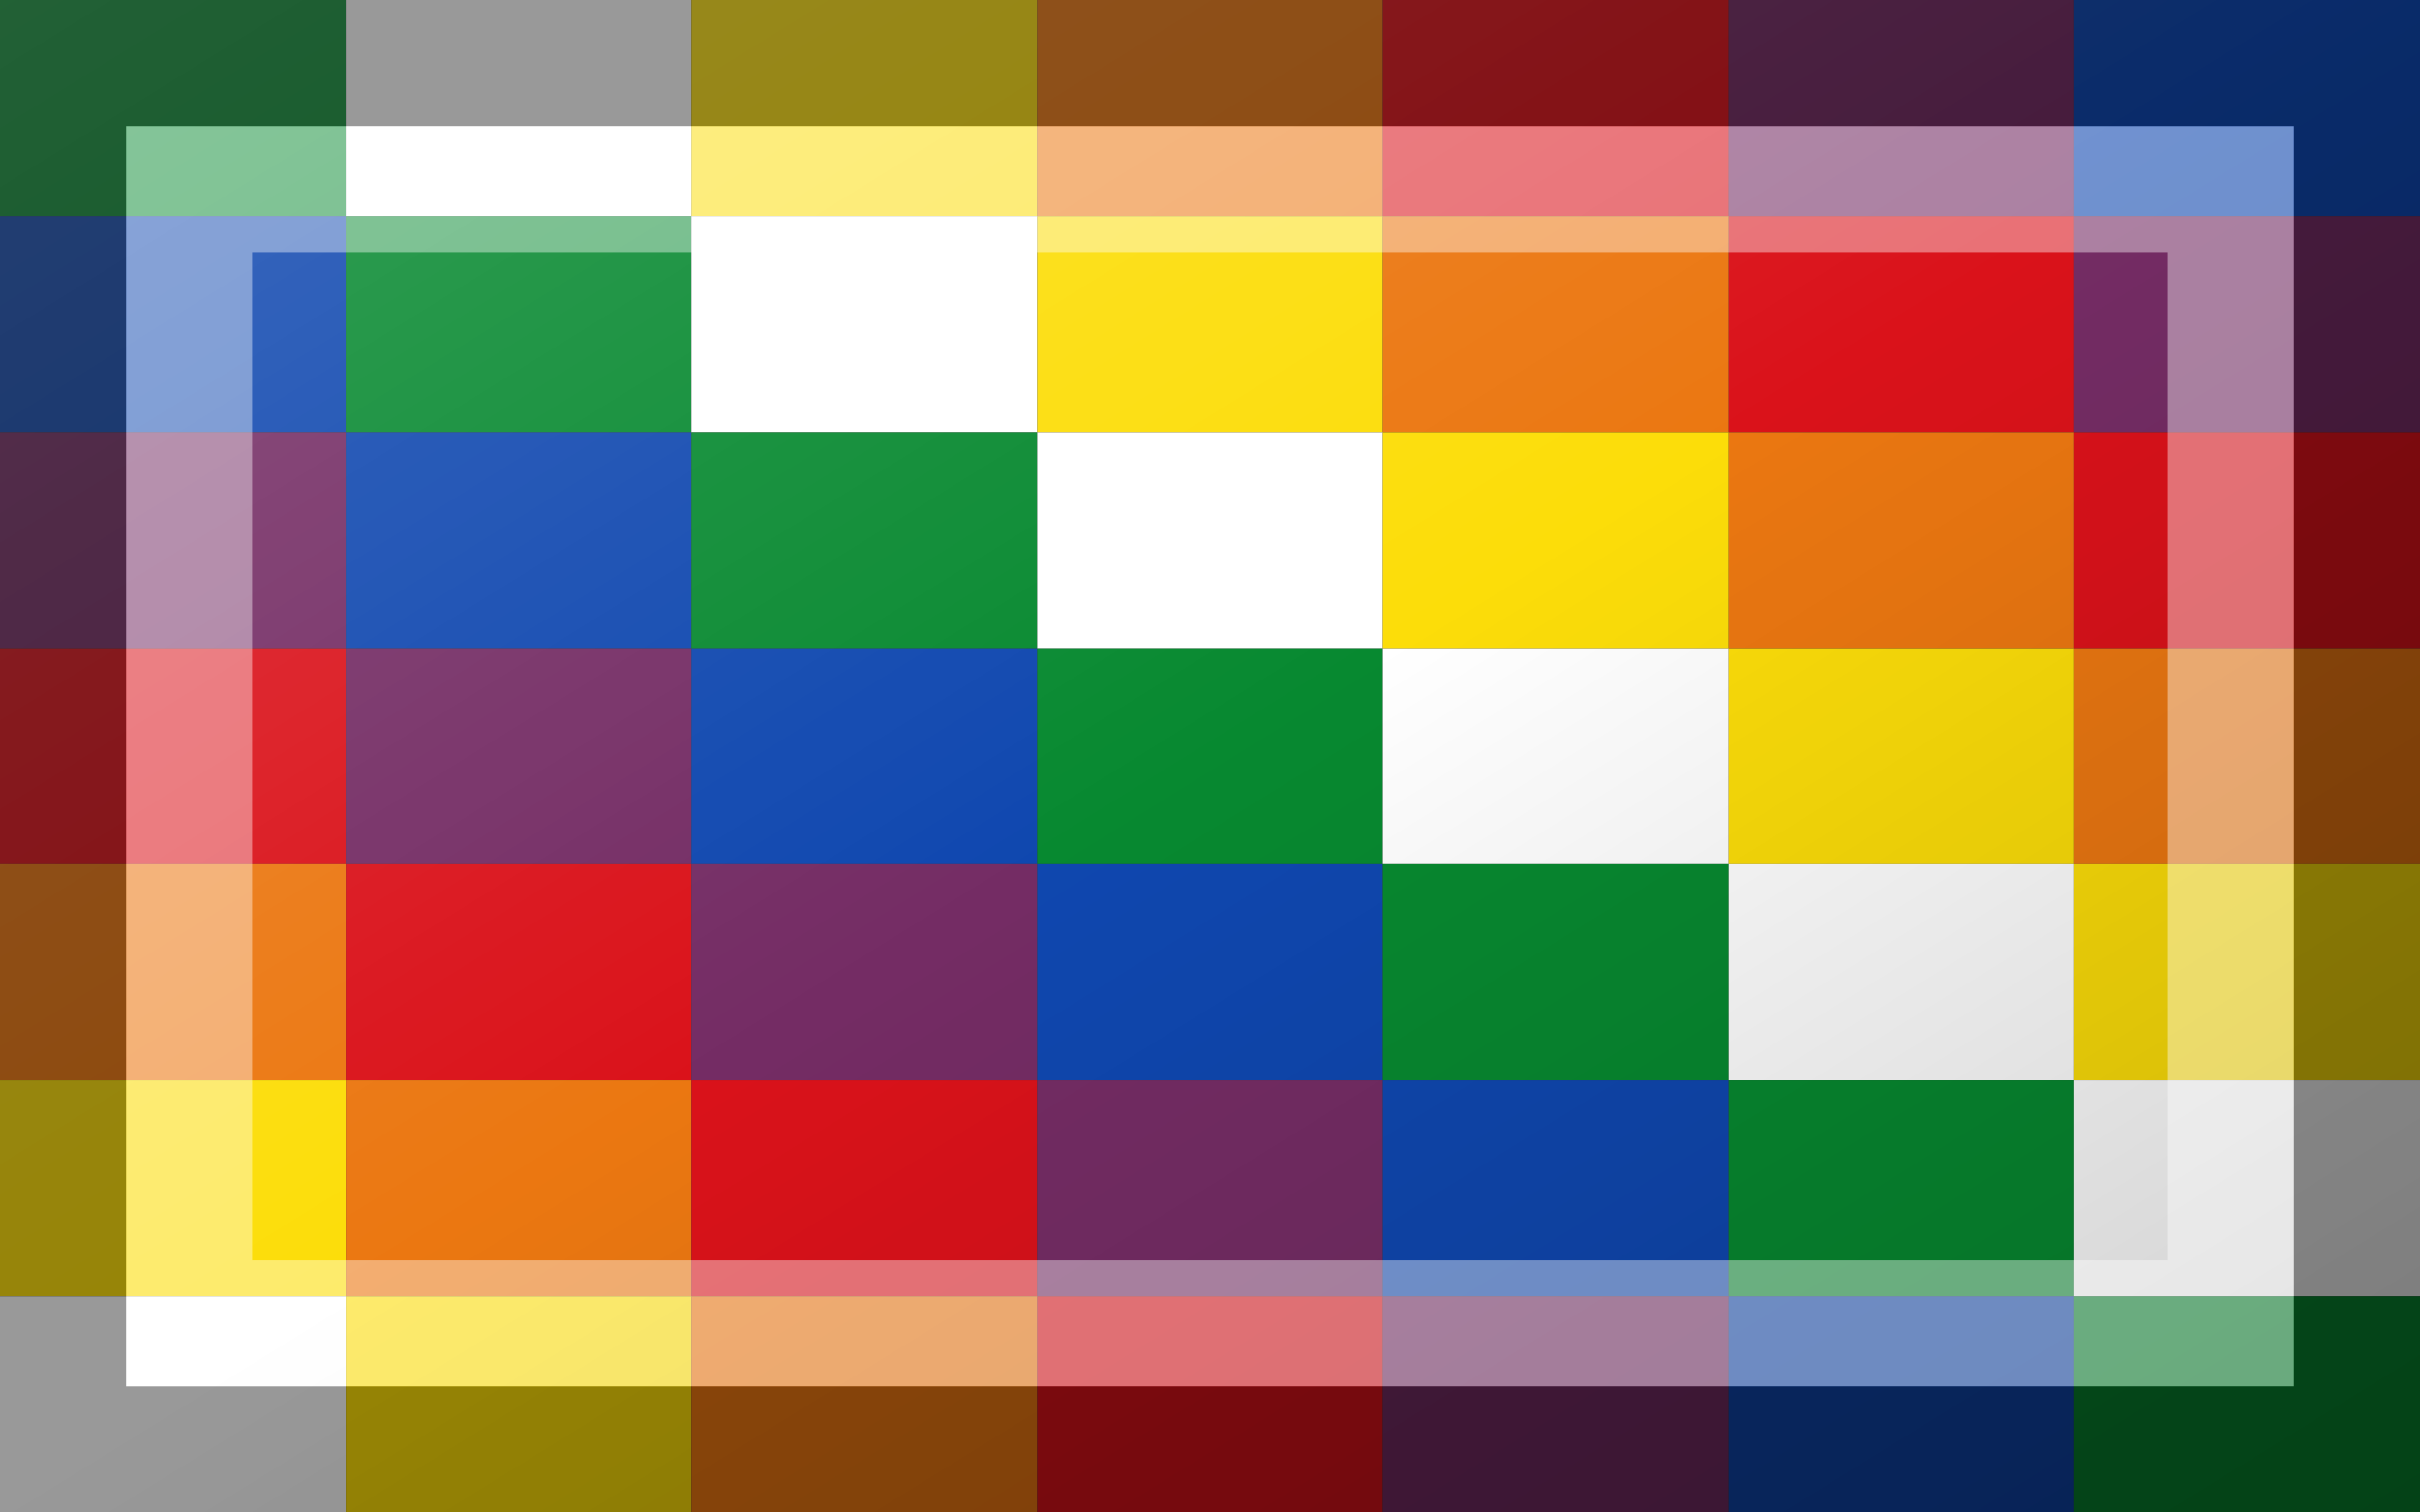 <?xml version="1.0"?>
<svg xmlns="http://www.w3.org/2000/svg" xmlns:xlink="http://www.w3.org/1999/xlink" version="1.1" width="576" height="360" viewBox="0 0 576 360">
<rect x="0" y="0" width="576" height="360" fill="#333333" stroke="none"/>
<!-- Generated by Kreative Vexillo v1.0 -->
<style>
.b{fill:rgb(15,71,175);}
.g{fill:rgb(7,137,48);}
.o{fill:rgb(235,119,17);}
.r{fill:rgb(218,18,26);}
.v{fill:rgb(116,44,100);}
.w{fill:rgb(255,255,255);}
.y{fill:rgb(252,221,9);}
</style>
<defs>
<linearGradient id="glaze" x1="0%" y1="0%" x2="100%" y2="100%">
<stop offset="0%" stop-color="rgb(255,255,255)" stop-opacity="0.2"/>
<stop offset="49.999%" stop-color="rgb(255,255,255)" stop-opacity="0.0"/>
<stop offset="50.001%" stop-color="rgb(0,0,0)" stop-opacity="0.0"/>
<stop offset="100%" stop-color="rgb(0,0,0)" stop-opacity="0.2"/>
</linearGradient>
</defs>
<g>
<g>
<rect x="0" y="0" width="82.286" height="51.429" class="g"/>
<rect x="82.286" y="0" width="82.286" height="51.429" class="w"/>
<rect x="164.571" y="0" width="82.286" height="51.429" class="y"/>
<rect x="246.857" y="0" width="82.286" height="51.429" class="o"/>
<rect x="329.143" y="0" width="82.286" height="51.429" class="r"/>
<rect x="411.429" y="0" width="82.286" height="51.429" class="v"/>
<rect x="493.714" y="0" width="82.286" height="51.429" class="b"/>
</g>
<g>
<rect x="0" y="51.429" width="82.286" height="51.429" class="b"/>
<rect x="82.286" y="51.429" width="82.286" height="51.429" class="g"/>
<rect x="164.571" y="51.429" width="82.286" height="51.429" class="w"/>
<rect x="246.857" y="51.429" width="82.286" height="51.429" class="y"/>
<rect x="329.143" y="51.429" width="82.286" height="51.429" class="o"/>
<rect x="411.429" y="51.429" width="82.286" height="51.429" class="r"/>
<rect x="493.714" y="51.429" width="82.286" height="51.429" class="v"/>
</g>
<g>
<rect x="0" y="102.857" width="82.286" height="51.429" class="v"/>
<rect x="82.286" y="102.857" width="82.286" height="51.429" class="b"/>
<rect x="164.571" y="102.857" width="82.286" height="51.429" class="g"/>
<rect x="246.857" y="102.857" width="82.286" height="51.429" class="w"/>
<rect x="329.143" y="102.857" width="82.286" height="51.429" class="y"/>
<rect x="411.429" y="102.857" width="82.286" height="51.429" class="o"/>
<rect x="493.714" y="102.857" width="82.286" height="51.429" class="r"/>
</g>
<g>
<rect x="0" y="154.286" width="82.286" height="51.429" class="r"/>
<rect x="82.286" y="154.286" width="82.286" height="51.429" class="v"/>
<rect x="164.571" y="154.286" width="82.286" height="51.429" class="b"/>
<rect x="246.857" y="154.286" width="82.286" height="51.429" class="g"/>
<rect x="329.143" y="154.286" width="82.286" height="51.429" class="w"/>
<rect x="411.429" y="154.286" width="82.286" height="51.429" class="y"/>
<rect x="493.714" y="154.286" width="82.286" height="51.429" class="o"/>
</g>
<g>
<rect x="0" y="205.714" width="82.286" height="51.429" class="o"/>
<rect x="82.286" y="205.714" width="82.286" height="51.429" class="r"/>
<rect x="164.571" y="205.714" width="82.286" height="51.429" class="v"/>
<rect x="246.857" y="205.714" width="82.286" height="51.429" class="b"/>
<rect x="329.143" y="205.714" width="82.286" height="51.429" class="g"/>
<rect x="411.429" y="205.714" width="82.286" height="51.429" class="w"/>
<rect x="493.714" y="205.714" width="82.286" height="51.429" class="y"/>
</g>
<g>
<rect x="0" y="257.143" width="82.286" height="51.429" class="y"/>
<rect x="82.286" y="257.143" width="82.286" height="51.429" class="o"/>
<rect x="164.571" y="257.143" width="82.286" height="51.429" class="r"/>
<rect x="246.857" y="257.143" width="82.286" height="51.429" class="v"/>
<rect x="329.143" y="257.143" width="82.286" height="51.429" class="b"/>
<rect x="411.429" y="257.143" width="82.286" height="51.429" class="g"/>
<rect x="493.714" y="257.143" width="82.286" height="51.429" class="w"/>
</g>
<g>
<rect x="0" y="308.571" width="82.286" height="51.429" class="w"/>
<rect x="82.286" y="308.571" width="82.286" height="51.429" class="y"/>
<rect x="164.571" y="308.571" width="82.286" height="51.429" class="o"/>
<rect x="246.857" y="308.571" width="82.286" height="51.429" class="r"/>
<rect x="329.143" y="308.571" width="82.286" height="51.429" class="v"/>
<rect x="411.429" y="308.571" width="82.286" height="51.429" class="b"/>
<rect x="493.714" y="308.571" width="82.286" height="51.429" class="g"/>
</g>
</g>
<g>
<rect x="0" y="0" width="576" height="360" fill="url(#glaze)"/>
<path d="M 30 30 L 546 30 L 546 330 L 30 330 Z M 60 60 L 60 300 L 516 300 L 516 60 Z" fill="rgb(255,255,255)" opacity="0.4"/>
<path d="M 0 0 L 576 0 L 576 360 L 0 360 Z M 30 30 L 30 330 L 546 330 L 546 30 Z" fill="rgb(0,0,0)" opacity="0.4"/>
</g>
</svg>
